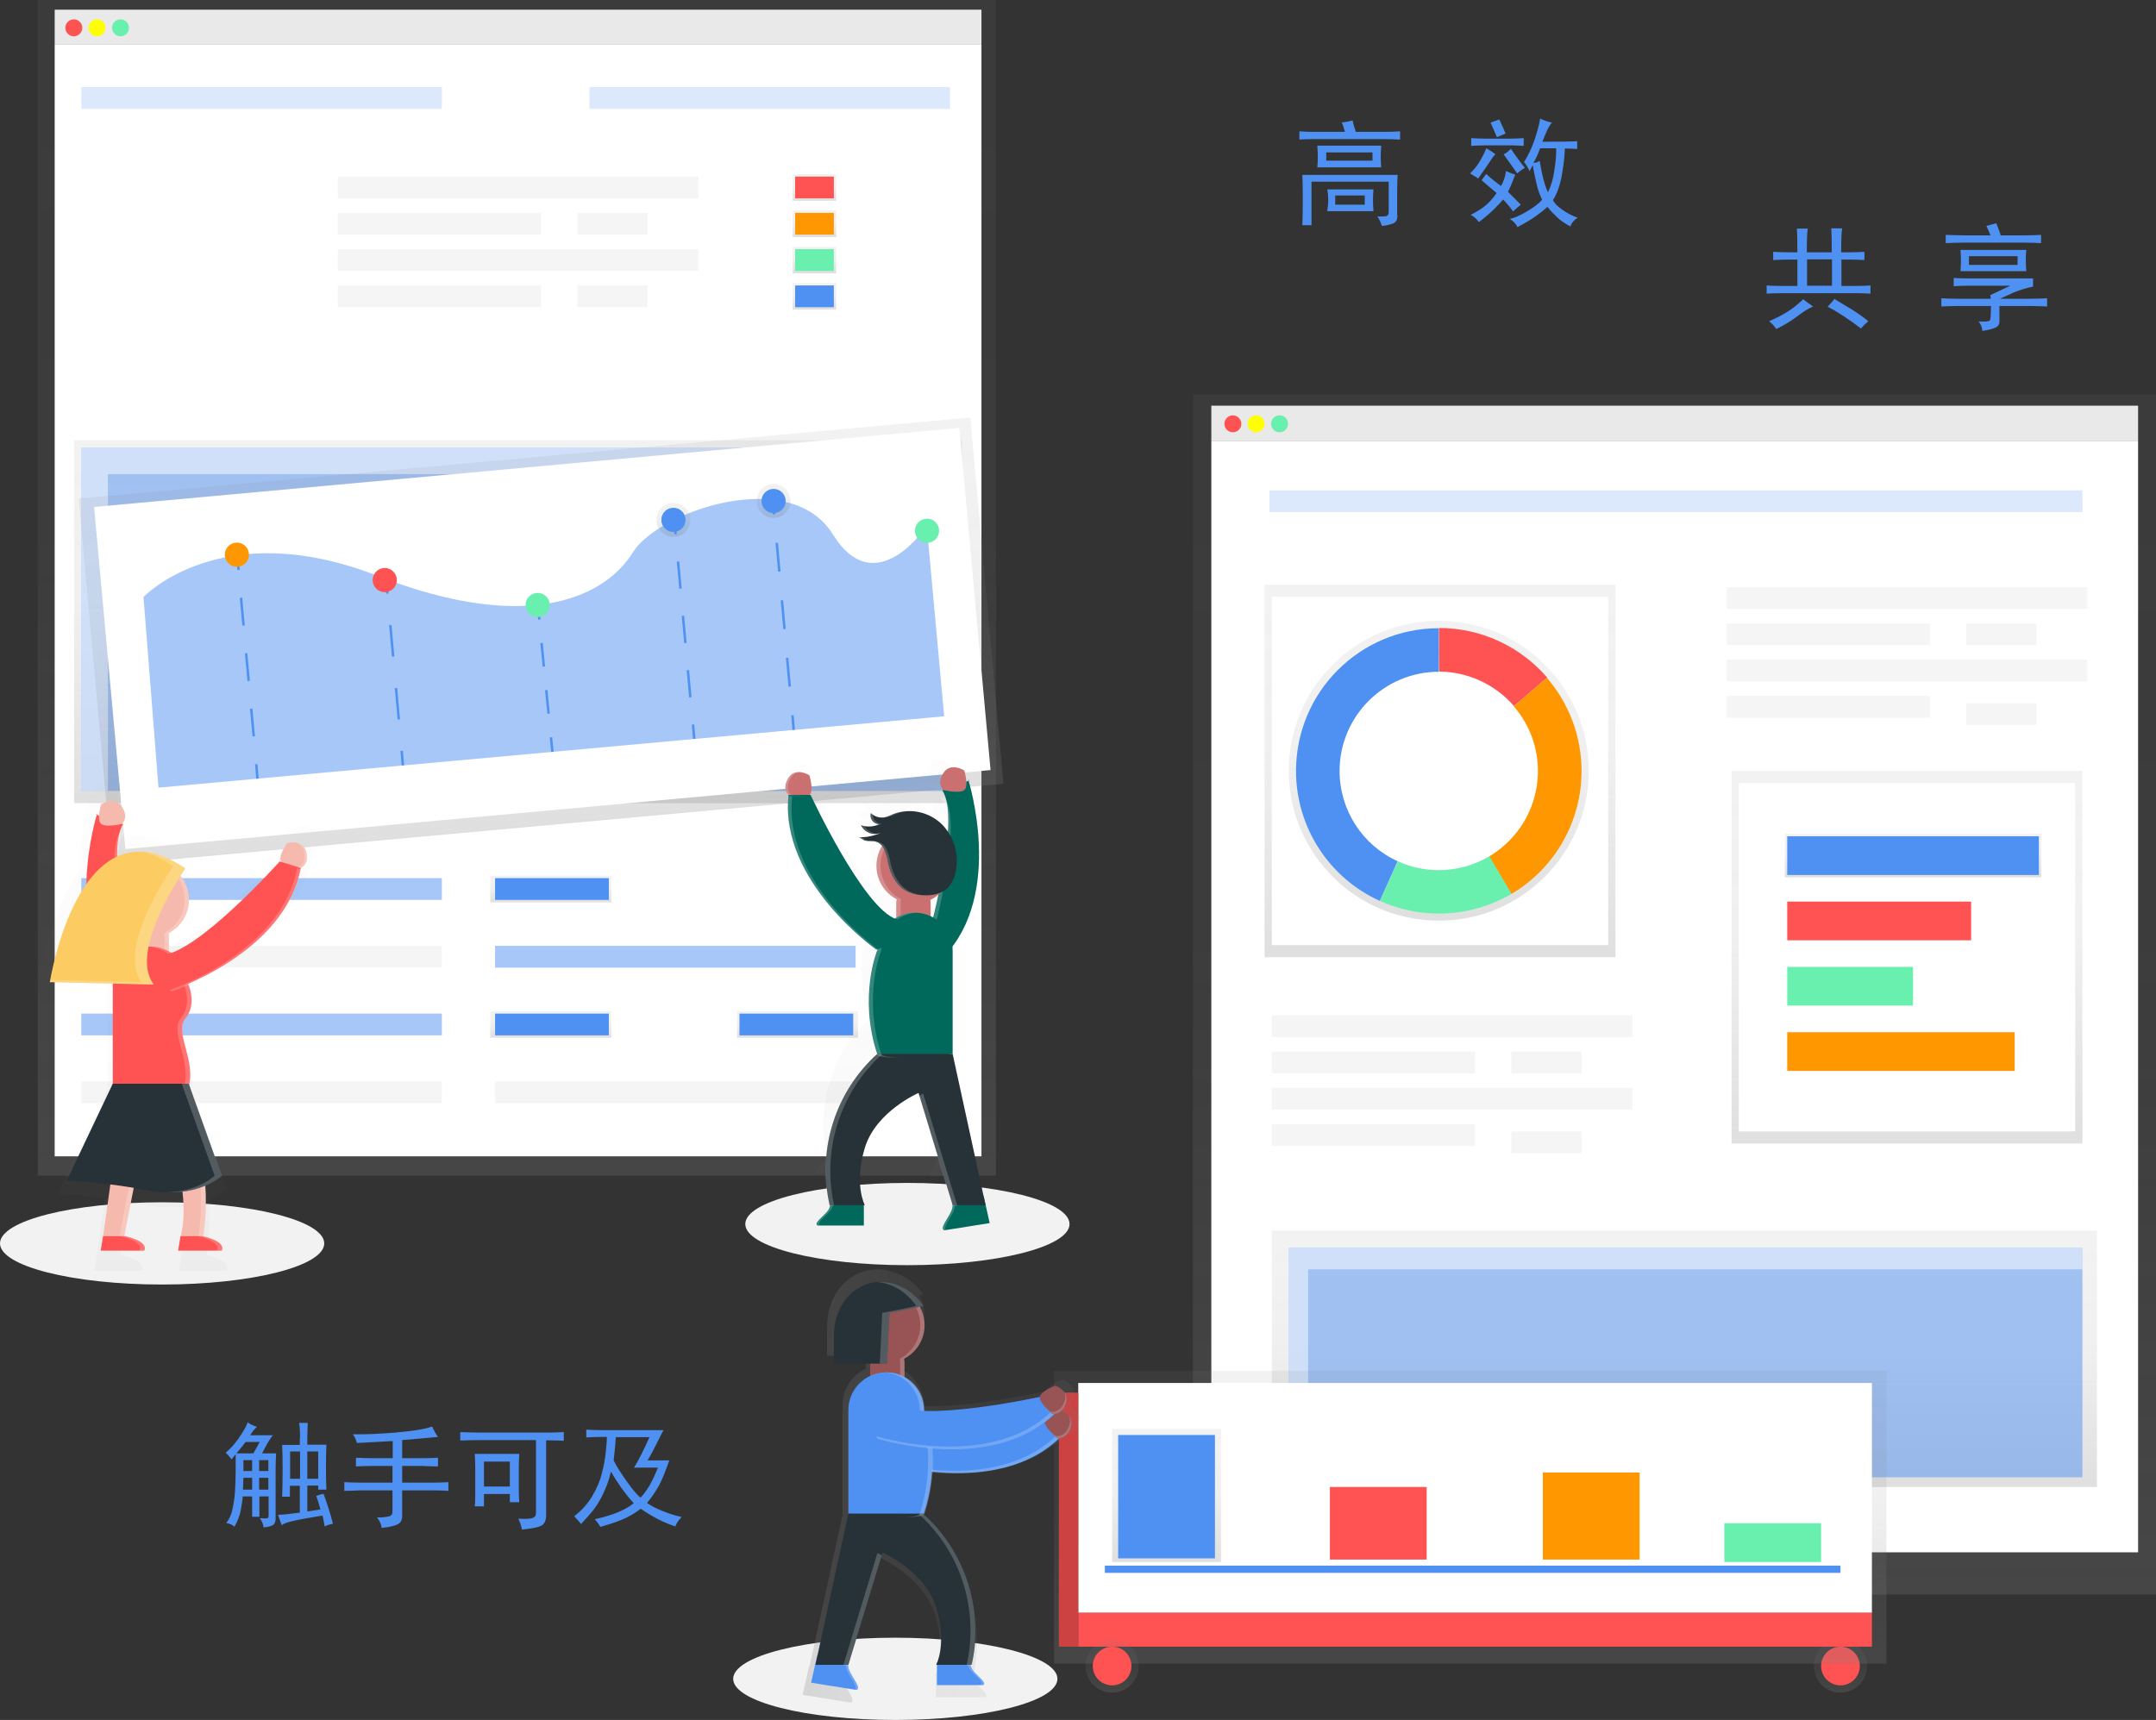 <svg version="1.1" id="ea98fdbc-a252-4665-af64-abf278d5674c" xmlns="http://www.w3.org/2000/svg" x="0" y="0" viewBox="0 0 891 711" xml:space="preserve"><rect x="0" y="0" width="891" height="711" fill="#333333" stroke="none"/><style>.st0{fill:#f2f2f2}.st1{fill:#f5f5f5}.st3{fill:#fff}.st4{fill:#ff5252}.st5{fill:#ff0}.st6{fill:#69f0ae}.st7{opacity:.2}.st8,.st9{fill:#4e91f2}.st9{opacity:.5;enable-background:new}.st16{fill:#ff9800}.st19{opacity:.5;fill:#fff;enable-background:new}.st21{fill:none;stroke:#4e91f2;stroke-miterlimit:10}.st31{fill:#ca7070}.st32{fill:#00695c}.st33{opacity:.2;fill:#fff;enable-background:new}.st34{fill:#263238}.st37{fill:#f6b9ad}.st52{fill:#985454}</style><ellipse class="st0" cx="370" cy="694" rx="67" ry="17"/><ellipse class="st0" cx="375" cy="506" rx="67" ry="17"/><ellipse class="st0" cx="67" cy="514" rx="67" ry="17"/><path class="st1" d="M22.6 4h383v14.5h-383z"/><linearGradient id="SVGID_1_" gradientUnits="userSpaceOnUse" x1="213.6" y1="-178" x2="213.6" y2="-664" gradientTransform="translate(0 664)"><stop offset="0" stop-color="gray" stop-opacity=".25"/><stop offset=".54" stop-color="gray" stop-opacity=".12"/><stop offset="1" stop-color="gray" stop-opacity=".1"/></linearGradient><path fill="url(#SVGID_1_)" d="M15.6 0h396v486h-396z"/><path class="st3" d="M22.6 18.5h383V478h-383z"/><circle class="st4" cx="30.5" cy="11.5" r="3.5"/><circle class="st5" cx="40.1" cy="11.5" r="3.5"/><circle class="st6" cx="49.8" cy="11.5" r="3.5"/><g class="st7"><path class="st8" d="M33.6 36h149v9h-149z"/></g><path class="st1" d="M139.6 73h149v9h-149z"/><path class="st9" d="M33.6 363h149v9h-149z"/><linearGradient id="SVGID_2_" gradientUnits="userSpaceOnUse" x1="227.6" y1="-291" x2="227.6" y2="-302" gradientTransform="translate(0 664)"><stop offset="0" stop-color="gray" stop-opacity=".25"/><stop offset=".54" stop-color="gray" stop-opacity=".12"/><stop offset="1" stop-color="gray" stop-opacity=".1"/></linearGradient><path fill="url(#SVGID_2_)" d="M202.6 362h50v11h-50z"/><linearGradient id="SVGID_3_" gradientUnits="userSpaceOnUse" x1="227.6" y1="-235" x2="227.6" y2="-246" gradientTransform="translate(0 664)"><stop offset="0" stop-color="gray" stop-opacity=".25"/><stop offset=".54" stop-color="gray" stop-opacity=".12"/><stop offset="1" stop-color="gray" stop-opacity=".1"/></linearGradient><path fill="url(#SVGID_3_)" d="M202.6 418h50v11h-50z"/><linearGradient id="SVGID_4_" gradientUnits="userSpaceOnUse" x1="329.6" y1="-235" x2="329.6" y2="-246" gradientTransform="translate(0 664)"><stop offset="0" stop-color="gray" stop-opacity=".25"/><stop offset=".54" stop-color="gray" stop-opacity=".12"/><stop offset="1" stop-color="gray" stop-opacity=".1"/></linearGradient><path fill="url(#SVGID_4_)" d="M304.6 418h50v11h-50z"/><path class="st8" d="M204.6 363h47v9h-47zM204.6 419h47v9h-47zM305.6 419h47v9h-47z"/><path class="st1" d="M33.6 391h149v9h-149z"/><path class="st9" d="M204.6 391h149v9h-149z"/><path class="st1" d="M204.6 447h149v9h-149z"/><path class="st9" d="M33.6 419h149v9h-149z"/><path class="st1" d="M33.6 447h149v9h-149zM139.6 88h84v9h-84zM238.6 88h29v9h-29zM139.6 118h84v9h-84zM238.6 118h29v9h-29zM139.6 103h149v9h-149z"/><g class="st7"><path class="st8" d="M243.6 36h149v9h-149z"/></g><linearGradient id="SVGID_5_" gradientUnits="userSpaceOnUse" x1="336.6" y1="-581" x2="336.6" y2="-592" gradientTransform="translate(0 664)"><stop offset="0" stop-color="gray" stop-opacity=".25"/><stop offset=".54" stop-color="gray" stop-opacity=".12"/><stop offset="1" stop-color="gray" stop-opacity=".1"/></linearGradient><path fill="url(#SVGID_5_)" d="M327.6 72h18v11h-18z"/><linearGradient id="SVGID_6_" gradientUnits="userSpaceOnUse" x1="336.6" y1="-566" x2="336.6" y2="-577" gradientTransform="translate(0 664)"><stop offset="0" stop-color="gray" stop-opacity=".25"/><stop offset=".54" stop-color="gray" stop-opacity=".12"/><stop offset="1" stop-color="gray" stop-opacity=".1"/></linearGradient><path fill="url(#SVGID_6_)" d="M327.6 87h18v11h-18z"/><linearGradient id="SVGID_7_" gradientUnits="userSpaceOnUse" x1="336.6" y1="-551" x2="336.6" y2="-562" gradientTransform="translate(0 664)"><stop offset="0" stop-color="gray" stop-opacity=".25"/><stop offset=".54" stop-color="gray" stop-opacity=".12"/><stop offset="1" stop-color="gray" stop-opacity=".1"/></linearGradient><path fill="url(#SVGID_7_)" d="M327.6 102h18v11h-18z"/><path class="st4" d="M328.6 73h16v9h-16z"/><path class="st16" d="M328.6 88h16v9h-16z"/><path class="st6" d="M328.6 103h16v9h-16z"/><linearGradient id="SVGID_8_" gradientUnits="userSpaceOnUse" x1="336.6" y1="-536" x2="336.6" y2="-547" gradientTransform="translate(0 664)"><stop offset="0" stop-color="gray" stop-opacity=".25"/><stop offset=".54" stop-color="gray" stop-opacity=".12"/><stop offset="1" stop-color="gray" stop-opacity=".1"/></linearGradient><path fill="url(#SVGID_8_)" d="M327.6 117h18v11h-18z"/><path class="st8" d="M328.6 118h16v9h-16z"/><linearGradient id="SVGID_9_" gradientUnits="userSpaceOnUse" x1="214.1" y1="-332" x2="214.1" y2="-482" gradientTransform="translate(0 664)"><stop offset="0" stop-color="gray" stop-opacity=".25"/><stop offset=".54" stop-color="gray" stop-opacity=".12"/><stop offset="1" stop-color="gray" stop-opacity=".1"/></linearGradient><path fill="url(#SVGID_9_)" d="M30.6 182h367v150h-367z"/><path class="st9" d="M33.6 185h359v142h-359z"/><path class="st19" d="M44.6 196h348v-11h-359v142h11z"/><linearGradient id="SVGID_10_" gradientUnits="userSpaceOnUse" x1="447.585" y1="-302.405" x2="447.585" y2="-454.456" gradientTransform="matrix(.996 -.091 .091 .996 -187.813 682.491)"><stop offset="0" stop-color="gray" stop-opacity=".25"/><stop offset=".54" stop-color="gray" stop-opacity=".12"/><stop offset="1" stop-color="gray" stop-opacity=".1"/></linearGradient><path fill="url(#SVGID_10_)" d="M32.5 206.1L401 172.6 414.7 324 46.3 357.5z"/><path transform="matrix(.996 -.091 .091 .996 -23.005 21.388)" class="st3" d="M44.5 193h359v142h-359z"/><path class="st9" d="M65.5 325.6l-6.2-78.8s32-34 96.6-8.8 95.1 7.4 105.6-9.6 65-36 82.7-7.5 38.8-3.5 38.8-3.5l7.2 78.7-324.7 29.5z"/><path class="st21" d="M98 229.7l.6 5.9"/><path fill="none" stroke="#4e91f2" stroke-miterlimit="10" stroke-dasharray="11.51,11.51" d="M99.6 247.1l5.8 63.1"/><path class="st21" d="M105.9 315.9l.5 6M159.5 239.4l.6 6"/><path fill="none" stroke="#4e91f2" stroke-miterlimit="10" stroke-dasharray="13.06,13.06" d="M161.3 258.4l4.1 45.5"/><path class="st21" d="M166 310.4l.5 6M222.3 250.1l.6 6"/><path fill="none" stroke="#4e91f2" stroke-miterlimit="10" stroke-dasharray="9.79,9.79" d="M223.8 265.8l3.4 34.1"/><path class="st21" d="M227.7 304.8l.6 6M278.6 214.8l.6 6"/><path fill="none" stroke="#4e91f2" stroke-miterlimit="10" stroke-dasharray="11.28,11.28" d="M280.2 232.1l5.6 61.7"/><path class="st21" d="M286.4 299.5l.5 5.9M319.4 206.6l.5 6"/><path fill="none" stroke="#4e91f2" stroke-miterlimit="10" stroke-dasharray="11.93,11.93" d="M321 224.4l5.9 65.4"/><path class="st21" d="M327.5 295.7l.5 6"/><ellipse class="st16" cx="97.9" cy="229.3" rx="5" ry="5"/><circle class="st4" cx="159" cy="239.8" r="5"/><circle class="st6" cx="222.2" cy="250.1" r="5"/><linearGradient id="SVGID_11_" gradientUnits="userSpaceOnUse" x1="506.575" y1="-416.465" x2="506.575" y2="-430.466" gradientTransform="matrix(.996 -.091 .091 .996 -187.823 682.495)"><stop offset="0" stop-color="gray" stop-opacity=".25"/><stop offset=".54" stop-color="gray" stop-opacity=".12"/><stop offset="1" stop-color="gray" stop-opacity=".1"/></linearGradient><circle cx="278.3" cy="214.9" r="7" fill="url(#SVGID_11_)"/><linearGradient id="SVGID_12_" gradientUnits="userSpaceOnUse" x1="548.503" y1="-420.455" x2="548.503" y2="-434.456" gradientTransform="matrix(.996 -.091 .091 .996 -187.815 682.488)"><stop offset="0" stop-color="gray" stop-opacity=".25"/><stop offset=".54" stop-color="gray" stop-opacity=".12"/><stop offset="1" stop-color="gray" stop-opacity=".1"/></linearGradient><circle cx="319.7" cy="207.1" r="7" fill="url(#SVGID_12_)"/><circle class="st8" cx="278.3" cy="214.9" r="5"/><circle class="st8" cx="319.7" cy="207.1" r="5"/><circle class="st6" cx="383.1" cy="219.4" r="5"/><g class="st7"><linearGradient id="SVGID_13_" gradientUnits="userSpaceOnUse" x1="547.994" y1="-250.58" x2="547.994" y2="-250.84" gradientTransform="translate(-154.5 569.52)"><stop offset="0" stop-color="gray" stop-opacity=".25"/><stop offset=".54" stop-color="gray" stop-opacity=".12"/><stop offset="1" stop-color="gray" stop-opacity=".1"/></linearGradient><path d="M393.3 318.7l.1.2c.7-.4-.1-.2-.1-.2z" fill="url(#SVGID_13_)"/></g><g class="st7"><linearGradient id="SVGID_14_" gradientUnits="userSpaceOnUse" x1="517.85" y1="-82.72" x2="517.85" y2="-255.409" gradientTransform="translate(-154.5 569.52)"><stop offset="0" stop-color="gray" stop-opacity=".25"/><stop offset=".54" stop-color="gray" stop-opacity=".12"/><stop offset="1" stop-color="gray" stop-opacity=".1"/></linearGradient><path d="M385 486.7l16.3-2.6-2.2-10v-.1h-.1l-11.5-53v-38.6c0-.5 0-1-.1-1.5 17.2-22.9 7-58.7 6-61.9-.2.1-.5.2-.8.4-.1-1.4-.4-2.8-.8-4.1 0 0-5-3.2-7.7.9-2.4 3.6-.6 5.8-.1 6.3l-.3.1c.8 1.2 1.3 2.5 1.6 3.9-.2-.3-.3-.7-.5-1-.6-.1-1-.2-1-.2l-.1-.1-.3.1c1.7 2.5 2.3 7 2.3 12.3-.6-.8-1.3-1.6-2-2.3-3.2-3-7.3-4.8-11.7-4.9h-.8c-.5 0-.9 0-1.4.1h-.3l-.6.1-.7.1-.5.1-.8.2-.3.1c-.3.1-.7.2-1 .4-1.1.5-2.2.9-3.4 1.2h-.5c-1.3.1-2.7-.3-3.8-1.1l-.4-.3c-.1-.1-.3-.2-.4-.4-.1.3-.2.7-.2 1.1.1.9.5 1.7 1.2 2.3.2.2.4.3.6.4.3.2.7.3 1.1.3h.4-.1c-.2.1-.5.2-.7.3-.3.1-.5.2-.8.2-1.3.3-2.7.4-4 .1l-.4-.1c-.2-.1-.4-.1-.6-.2.1.2.1.3.2.4l.1.1.2.3.1.1.2.3.1.1.3.3.1.1.4.3.1.1.3.2.2.1.2.1.2.1.3.1.2.1.3.1.4.1.3.1h1.7c.5 0 1-.2 1.5-.4l-.9.4-.5.2-.5.2-.5.1-.5.1-.5.1-.5.1-.5.1-.5.1-.4.1-.6.1h-2.3c.6.2 1.1.4 1.5.8.3.2.6.4.9.5.1 0 .3.1.5.1H357.9c.9.1 1.8.4 2.6.8.4.3.8.6 1.1 1-.1.2-.3.5-.4.7l-.3.6c-.2.4-.4.8-.5 1.3-.6 1.6-.9 3.2-.9 4.9v1.2c0 .2 0 .5.1.7v.2c0 .3.1.6.2.9v.2c.1.2.1.5.2.7l.1.2c.2.6.4 1.1.6 1.7l.1.2c.1.2.2.5.3.7v.1c.1.3.3.5.5.8v.1c.1.2.3.5.5.7l.1.1c.4.5.8 1 1.2 1.4 1.1 1.1 2.4 2.1 3.8 2.8 0 .2-.1.4-.1.6v6c-.3.2-.6.3-.9.5-12.5-5.7-31.2-46-31.2-46h-.5c1.8-1.4 0-7.3 0-7.3-1.1-.6-2.3-1-3.5-1.2h-1.6l-.2.1h-.1l-.3.1-.3.1h-.1l-.2.1-.1.6-.2.1-.1.1-.2.1-.1.1-.2.2-.1.1-.2.2-.1.1-.3.3c-2.7 4.1 0 6.4 0 6.4-.2 1.6-.3 3.2-.3 4.8-.2 29.5 31.3 52.3 32.9 53.4-.7 1.8-6.6 18.1.1 38.5 0 0 0 .1.1.1-15.4 14.2-22.1 35.4-17.7 55.9l.1.6h.3c0 .1-.1.3-.1.4-.1.2-.2.5-.3.7-.2.4-.4.7-.7 1.1-.3.4-.7.7-1 1.1l-.4.4c-1.6 1.5-3.2 3-2 3.6h17.2v-7.5h.3s-.1-.2-.3-.7v-.1h-.1c-.9-2.3-3-9.5.4-20.6 4.1-13.7 20-20.5 20-20.5l.3 1h-.1l12.5 41v.5c-.1.4-.1.8-.3 1.1-.1.3-.2.6-.3.8-.8 1.6-2.1 3.5-2.7 4.9-.1.2-.2.4-.2.6-.1.2-.1.5-.1.7 0 .3.2.6.5.7h.2l.1-.1zM380.2 370c-.3-.2-.6-.3-1-.5v-5c0-.4 0-.8-.1-1.1 1.1-.5 2.1-1.2 3-1.9-.6 3-1.3 5.9-1.9 8.5z" fill="url(#SVGID_14_)"/></g><path class="st31" d="M325.9 328.6s-3-2.5 0-7.1 8.6-1 8.6-1 2 6.5 0 8.1-8.6 0-8.6 0z"/><path id="cbb1ca8a-3a06-4d8d-9881-c3637d2b9b50" class="st32" d="M357 497.3h-13.9c.1 1.3-.4 2.6-1.3 3.6-1.9 2.2-5.6 4.8-3.9 5.7H357v-9.3z"/><path class="st33" d="M342.9 500.8c.9-.9 1.4-2.2 1.3-3.6h-1c.1 1.3-.4 2.6-1.3 3.6-1.9 2.2-5.6 4.8-3.9 5.7h1c-1.8-.9 2-3.5 3.9-5.7z"/><path id="ec846da8-b8c9-4838-98ee-b96510078eab" class="st32" d="M406.5 494.4l-13 2.1c.4 1.5.2 3.2-.6 4.6-1.4 3-4.6 6.7-2.7 7.5l18.8-3-2.5-11.2z"/><path class="st32" d="M400.2 322.5s14.9 46.9-10.1 72.9l-7.2-5.5s14.7-51.2 6.5-63.2c14.5-4.9 10.8-4.2 10.8-4.2z"/><path class="st31" d="M389.9 326.6s-3-2.5 0-7.1 8.6-1 8.6-1 2 6.5 0 8.1-8.6 0-8.6 0z"/><path class="st33" d="M393.9 501.1c.7-1.4 1-3 .6-4.6l12-2v-.2l-13 2.2c.4 1.5.2 3.2-.6 4.6-1.4 3-4.6 6.7-2.7 7.5l.8-.1c-1.4-1 1.5-4.6 2.9-7.4z"/><path class="st31" d="M377.5 366.2c3.9 0 7.1 3.2 7.1 7.1v6.8c0 3.9-3.2 7.1-7.1 7.1-3.9 0-7.1-3.2-7.1-7.1v-6.8c.1-4 3.2-7.1 7.1-7.1z"/><path class="st33" d="M383.9 392.8s14.6-50.6 6.6-63c-.7-.1-1.2-.2-1.2-.2l-.1-.1-.4.1c8.3 12-6.5 63.2-6.5 63.2l7.2 5.5.6-.7-6.2-4.8z"/><circle class="st31" cx="377.8" cy="357.9" r="15.6"/><path class="st33" d="M372.2 380v-6.8c0-.5.1-1 .2-1.5-7.7-3.9-10.7-13.4-6.8-21 2.5-4.9 7.5-8.1 13-8.5h-.9c-8.6 0-15.6 7-15.6 15.6 0 5.9 3.3 11.2 8.5 13.9-.1.5-.2 1-.2 1.5v6.8c0 3.9 3.1 7 6.9 7.1.3 0 .7 0 1-.1-3.4-.4-6.1-3.4-6.1-7z"/><path class="st32" d="M393.7 435.7s-30.1 3.4-31.2 0c-7.8-23.9 0-42.8 0-42.8 0-8.6 7-15.6 15.6-15.6s15.6 7 15.6 15.6v42.8z"/><path class="st34" d="M393.7 435.7l13.6 62.5h-13.6l-14.1-46.4s-17.6 7.6-22.2 22.7 0 23.7 0 23.7h-14.6l-.1-.7c-4.9-22.7 2.6-46.2 19.8-61.8"/><path class="st33" d="M364.2 435.7c-7.8-23.9 0-42.8 0-42.8 0-8.2 6.4-15.1 14.6-15.6h-1c-8.6 0-15.6 7-15.6 15.6 0 0-7.8 18.9 0 42.8.4 1.2 4.5 1.6 9.6 1.5-4.1-.1-7.3-.5-7.6-1.5z"/><path class="st32" d="M362.2 392.6s-40.3-28.2-36.3-64h9.1s21.7 46.9 35.5 51.4-8.3 12.6-8.3 12.6z"/><g class="st7"><path class="st3" d="M379.8 452.9l13.8 45.5h2L381.5 452c0 .1-.6.4-1.7.9zM364.4 435.9h-2c-17.2 15.6-24.7 39.1-19.8 61.8l.1.7h2l-.1-.7c-4.9-22.6 2.7-46.2 19.8-61.8z"/></g><path class="st33" d="M327.4 329.1h-1.5c-4 35.8 36.3 64 36.3 64l1-.4c-4.7-3.4-39.6-30.2-35.8-63.6z"/><path class="st34" d="M365.3 350.9c.9 2 1.5 4.1 1.8 6.3 1 4.4 3.3 8.8 7.2 11 2.2 1.2 4.6 1.8 7 1.9 3.7.2 7.8-.5 10.4-3.1 1.6-1.8 2.7-4 3.2-6.4 1.6-7.2-.5-14.6-5.7-19.9-5.3-5.1-13.1-6.8-20-4.2-1.2.6-2.5 1.1-3.8 1.4-2 .3-4.1-.4-5.5-1.8-.6 1.8.5 3.8 2.3 4.4.3.1.7.2 1.1.2-2.3 1.1-5 1.3-7.5.4 1.4 3 4.9 4.4 8 3.2-2.8 1.3-5.9 1.9-9 1.8.6 0 1.9 1.2 2.7 1.4 1 .2 2 .2 3 .2 2 0 3.9 1.3 4.8 3.2z"/><g class="st7"><path class="st3" d="M363.3 340.5c-1.2.6-2.4.9-3.7 1 1.6.1 3.2-.2 4.7-1-1.9 0-3.5-1.6-3.6-3.5v-.3c-.3-.2-.6-.4-.8-.7-.6 1.8.5 3.8 2.3 4.4.3.1.7.1 1.1.1zM366.4 337.9c1.3-.3 2.6-.8 3.8-1.4 1.9-.8 3.9-1.2 6-1.2-2.4-.1-4.8.3-7 1.2-1.2.6-2.5 1.1-3.8 1.4-.2 0-.4 0-.5.1.5 0 1 0 1.5-.1zM358.4 347.4c-.8-.2-2.1-1.4-2.7-1.4 3.1 0 6.2-.6 9-1.8-.6.3-1.3.4-2 .4-2.6 1-5.3 1.5-8 1.4.6 0 1.9 1.2 2.7 1.4.7.2 1.4.2 2.1.2-.4 0-.7-.1-1.1-.2zM382.3 370.1c-2.4-.1-4.8-.7-7-1.9-3.9-2.3-6.1-6.6-7.2-11-.3-2.2-.9-4.3-1.8-6.3-.9-1.9-2.8-3.1-4.9-3.2h-1.5.5c2.1.1 4 1.3 4.9 3.2.9 2 1.5 4.1 1.8 6.3 1 4.4 3.3 8.8 7.2 11 2.2 1.2 4.6 1.8 7 1.9h1.8-.8zM362.1 344.5c-2.1-.2-4.1-1.4-5.1-3.3l-1.2-.3c1.1 2.4 3.6 3.8 6.3 3.6z"/></g><path class="st33" d="M326.9 328.6s-3-2.5 0-7.1c.8-1.3 2.2-2.2 3.7-2.3-1.9-.2-3.7.7-4.7 2.3-3 4.5 0 7.1 0 7.1 1.9.4 3.9.7 5.9.7-1.6-.1-3.3-.3-4.9-.7z"/><g class="st7"><linearGradient id="SVGID_15_" gradientUnits="userSpaceOnUse" x1="191.34" y1="-240.67" x2="191.34" y2="-240.98" gradientTransform="translate(-154.5 569.52)"><stop offset="0" stop-color="gray" stop-opacity=".25"/><stop offset=".54" stop-color="gray" stop-opacity=".12"/><stop offset="1" stop-color="gray" stop-opacity=".1"/></linearGradient><path d="M37 328.8l.1-.3c0 .1-1.1-.1-.1.3z" fill="url(#SVGID_15_)"/></g><g class="st7"><linearGradient id="SVGID_16_" gradientUnits="userSpaceOnUse" x1="228.366" y1="-44.22" x2="228.366" y2="-246.725" gradientTransform="translate(-154.5 569.52)"><stop offset="0" stop-color="gray" stop-opacity=".25"/><stop offset=".54" stop-color="gray" stop-opacity=".12"/><stop offset="1" stop-color="gray" stop-opacity=".1"/></linearGradient><path d="M131.2 345.6c-.1-.3-.2-.6-.4-.9 0-.1-.1-.2-.1-.3-.1-.2-.2-.4-.3-.5l-.2-.3c-.1-.1-.2-.3-.3-.4l-.2-.2c-.1-.1-.2-.2-.4-.3l-.3-.2-.4-.2-.3-.1-.5-.2-.2-.1c-.2-.1-.4-.1-.6-.2-1.5-.3-3-.2-4.4.1 0 0-4.2 6.2-2.6 8.4l-.5-.2s-31.1 34.7-48.7 41.2c-.4-.3-.9-.6-1.4-.9v-6.5-.8c0-.3-.1-.5-.1-.8l.1-.1.5-.3.8-.5.5-.3c.4-.2.7-.5 1-.8l.4-.3c.2-.2.5-.4.7-.6l.4-.4c.3-.3.5-.6.8-.9l.3-.3c.2-.3.5-.6.7-.9l.3-.4.6-.9.2-.3c.2-.4.4-.8.6-1.3l.2-.4c.1-.4.3-.7.4-1.1 0-.1.1-.3.1-.4.1-.5.3-.9.4-1.4 0-.1 0-.2.1-.3.1-.4.1-.8.2-1.2v-.4c0-.5.1-1 .1-1.5 0-3.9-1.3-7.7-3.8-10.7 1.3-2.1 2.2-3.3 2.2-3.3l-2.4-1.5-.8-.5c-.5-.3-1-.6-1.6-.9l-.9-.5c-.5-.3-.9-.5-1.4-.7l-.9-.4-1.3-.6-.9-.4c-.4-.2-.9-.3-1.3-.5l-.8-.3c-.4-.1-.9-.3-1.3-.4l-.7-.2-1.5-.3-.5-.1c-.7-.1-1.3-.2-2-.3-4.1-.4-8.2.2-12 1.8.2-4.8 1-8.7 2.7-11.2l-.4-.1-.1.1s-.5.1-1.3.3c-.2.4-.5.8-.6 1.2.3-1.7 1-3.3 1.9-4.8l-.4-.1c.6-.6 2.7-3.2-.1-7.5-3.3-4.9-9.3-1.1-9.3-1.1-.5 1.6-.8 3.3-.9 5-.5-.2-.8-.3-1-.4-2.9 10.2-4.5 20.7-4.7 31.4-10.9 15.5-15.4 38.3-16.3 43.2l-.1.4c-.1.4-.1.5-.1.5l28.3.7V450.1l-20.6 43.6s7.8.3 19.6 1.8l-3.3 23.3-1.1 6.5h19.6c2.2-4.4-8.7-6.5-8.7-6.5h-.2L54 497c1.9.3 3.8.6 5.8 1 2.9.6 5.9.9 8.8 1 2.5.1 4.9 0 7.4-.3 1.4 11.8-.4 18.8-.8 20h-.1l-1.1 6.5h19.6c1.9-3.8-6.1-6-8.2-6.4l.1-.6c1-7.4 1.3-14.8.8-22.2 2.5-1 4.9-2.4 7-4.2l.3-.2.1-.1-14.6-41c2.7-11.6-6.8-23.8-1.7-29.9s2-13.9 1.4-15.2c13.7-6 41.5-21 49.2-47 .6-1.8 1-3.7 1.4-5.6-.4.1 3.5-1.5 1.8-7.2z" fill="url(#SVGID_16_)"/></g><path class="st4" d="M40.1 336.5s-14.9 46.9 10.1 72.9l7.2-5.5s-14.7-51.2-6.5-63.2c-14.6-4.9-10.8-4.2-10.8-4.2z"/><path class="st37" d="M50.4 340.6s3-2.5 0-7.1-8.6-1-8.6-1-2 6.5 0 8.1 8.6 0 8.6 0zM62.7 401.1c-3.9 0-7.1-3.2-7.1-7.1v-6.8c0-3.9 3.2-7.1 7.1-7.1 3.9 0 7.1 3.2 7.1 7.1v6.8c0 3.9-3.2 7.1-7.1 7.1z"/><path class="st33" d="M56.3 406.8s-14.6-50.6-6.6-63c.7-.1 1.1-.2 1.1-.2l.1-.1.4.1c-8.3 12 6.5 63.2 6.5 63.2l-7.2 5.5-.6-.7 6.3-4.8z"/><circle class="st37" cx="62.5" cy="371.9" r="15.6"/><path class="st33" d="M68 394v-6.8c0-.5-.1-1-.2-1.5 7.7-3.9 10.7-13.4 6.8-21-2.5-4.9-7.5-8.1-13-8.5h.9c8.6 0 15.6 7 15.6 15.6 0 5.9-3.3 11.2-8.5 13.9.1.5.2 1 .2 1.5v6.8c0 3.9-3.1 7-6.9 7.1-.3 0-.7 0-1-.1 3.5-.4 6.1-3.4 6.1-7z"/><path class="st4" d="M46.6 449.7s30.1 3.4 31.2 0c3.6-11-6-22.9-1.2-28.7 5-6 1.2-14.1 1.2-14.1 0-8.6-7-15.6-15.6-15.6s-15.6 7-15.6 15.6v42.8z"/><path class="st33" d="M76.7 421c5-6 1.2-14.1 1.2-14.1 0-8.6-7-15.6-15.6-15.6h-1c8.2.5 14.6 7.3 14.6 15.6 0 0 3.8 8.1-1.2 14.1-4.8 5.8 4.8 17.7 1.2 28.7-.3 1-3.4 1.5-7.6 1.5 5.1 0 9.2-.3 9.6-1.5 3.6-11-6.1-22.9-1.2-28.7z"/><path class="st37" d="M71.4 448.7c11 15.6 15.9 39.2 12.7 61.8l-.1.7h-9.4s2.9-8.6 0-23.7c-1.8-9.1-6.9-17.1-14.2-22.7l-9.1 46.4h-8.7l8.7-62.5h20.1zM124.4 358.8s3.6-1.5 2.1-6.8-7.9-3.5-7.9-3.5-3.9 5.7-2.4 7.7 8.2 2.6 8.2 2.6z"/><path class="st4" d="M70.9 409.4s46.8-15.2 53.4-50.6l-8.7-2.7s-34.4 38.5-49 38.7 4.3 14.6 4.3 14.6z"/><path class="st33" d="M122.8 358.9l1.5.4c-6.6 35.4-53.4 50.6-53.4 50.6l-.8-.6c5.4-2 46.5-17.4 52.7-50.4z"/><g class="st7"><path class="st3" d="M58.4 464.8l-9.1 46.4h2l8.8-45c-.5-.5-1.1-.9-1.7-1.4zM71.4 448.7h-2c11 15.6 15.9 39.2 12.7 61.8l-.1.7h2l.1-.7c3.2-22.6-1.7-46.2-12.7-61.8z"/></g><path class="st33" d="M123.4 358.5s3.6-1.5 2.1-6.8c-.4-1.5-1.5-2.7-2.9-3.3 1.9.3 3.4 1.7 3.9 3.6 1.6 5.2-2.1 6.8-2.1 6.8-2-.2-4-.5-5.9-1.1 1.6.4 3.3.7 4.9.8z"/><path class="st34" d="M46.6 448l-19 40c11.1.6 22.1 1.9 33 4 21 4 31-6 31-6L78 448H46.6z"/><path class="st4" d="M51.6 511s10 2 8 6h-18l1-6h9zM83.6 511s10 2 8 6h-18l1-6h9z"/><path d="M76.6 359s-24 34-13 48l-43-1s12-77 56-47z" fill="#fccc63"/><path class="st33" d="M76.6 359c-6.2-4.2-11.8-6.3-16.8-6.8 4.2 1.3 8.2 3.3 11.8 5.8 0 0-24 34-13 48l-37.9-.9c-.1.6-.1.9-.1.9l43 1c-11-14 13-48 13-48zM78.1 448h-3l13.6 38s-6.5 6.5-19.9 6.9c15.5.5 22.9-6.9 22.9-6.9l-13.6-38zM51.6 511h-2s10 2 8 6h2c2-4-8-6-8-6zM83.6 511h-2s10 2 8 6h2c2-4-8-6-8-6z"/><path class="st1" d="M500.6 167.7h383v14.5h-383z"/><linearGradient id="SVGID_17_" gradientUnits="userSpaceOnUse" x1="692" y1="-4.9" x2="692" y2="-500.9" gradientTransform="translate(0 664)"><stop offset="0" stop-color="gray" stop-opacity=".25"/><stop offset=".54" stop-color="gray" stop-opacity=".12"/><stop offset="1" stop-color="gray" stop-opacity=".1"/></linearGradient><path fill="url(#SVGID_17_)" d="M493 163.1h398v496H493z"/><path class="st3" d="M500.6 182.2h383v459.5h-383z"/><circle class="st4" cx="509.5" cy="175.2" r="3.5"/><circle class="st5" cx="519.1" cy="175.2" r="3.5"/><circle class="st6" cx="528.8" cy="175.2" r="3.5"/><g class="st7"><path class="st8" d="M524.6 202.7h336v9h-336z"/></g><linearGradient id="SVGID_18_" gradientUnits="userSpaceOnUse" x1="595.1" y1="-268.3" x2="595.1" y2="-422.3" gradientTransform="translate(0 664)"><stop offset="0" stop-color="gray" stop-opacity=".25"/><stop offset=".54" stop-color="gray" stop-opacity=".12"/><stop offset="1" stop-color="gray" stop-opacity=".1"/></linearGradient><path fill="url(#SVGID_18_)" d="M522.6 241.7h145v154h-145z"/><path class="st3" d="M525.6 246.7h139v144h-139z"/><linearGradient id="SVGID_19_" gradientUnits="userSpaceOnUse" x1="788.1" y1="-191.3" x2="788.1" y2="-345.3" gradientTransform="translate(0 664)"><stop offset="0" stop-color="gray" stop-opacity=".25"/><stop offset=".54" stop-color="gray" stop-opacity=".12"/><stop offset="1" stop-color="gray" stop-opacity=".1"/></linearGradient><path fill="url(#SVGID_19_)" d="M715.6 318.7h145v154h-145z"/><path class="st3" d="M718.6 323.7h139v144h-139z"/><linearGradient id="SVGID_20_" gradientUnits="userSpaceOnUse" x1="696.1" y1="-49.3" x2="696.1" y2="-155.3" gradientTransform="translate(0 664)"><stop offset="0" stop-color="gray" stop-opacity=".25"/><stop offset=".54" stop-color="gray" stop-opacity=".12"/><stop offset="1" stop-color="gray" stop-opacity=".1"/></linearGradient><path fill="url(#SVGID_20_)" d="M525.6 508.7h341v106h-341z"/><path class="st9" d="M532.6 515.7h328v95h-328z"/><path class="st19" d="M540.6 524.7h320v-9h-328v95h8z"/><linearGradient id="SVGID_21_" gradientUnits="userSpaceOnUse" x1="749.106" y1="-188.933" x2="749.106" y2="-312.907" gradientTransform="translate(-154.5 569.52)"><stop offset="0" stop-color="gray" stop-opacity=".25"/><stop offset=".54" stop-color="gray" stop-opacity=".12"/><stop offset="1" stop-color="gray" stop-opacity=".1"/></linearGradient><path d="M641.6 278.2c-22.3-26-61.5-28.9-87.4-6.6-26 22.3-28.9 61.5-6.6 87.4 22.3 26 61.5 28.9 87.4 6.6 13.7-11.8 21.6-28.9 21.6-47 0-14.8-5.3-29.1-15-40.4zm-25 77.5c-20.4 12.1-46.8 5.4-58.9-15.1-12.1-20.4-5.4-46.8 15.1-58.9s46.8-5.4 58.9 15.1c3.9 6.6 6 14.2 6 21.9 0 15.2-8 29.3-21.1 37z" fill="url(#SVGID_21_)"/><path class="st4" d="M625.7 291.9l13.7-11.8c-11.2-13-27.5-20.5-44.7-20.5v18c11.9.1 23.2 5.3 31 14.3z"/><path class="st6" d="M594.6 359.7c-5.8 0-11.6-1.2-16.9-3.7l-7.4 16.4c17.6 8 37.9 6.8 54.5-3l-9.2-15.5c-6.4 3.8-13.6 5.8-21 5.8z"/><path class="st16" d="M653.6 318.7c0-14.1-5.1-27.8-14.3-38.5L625.6 292c14.8 17.1 12.9 42.9-4.2 57.7-1.8 1.6-3.8 3-5.9 4.3l9.2 15.5c18-10.7 28.9-30 28.9-50.8z"/><path class="st8" d="M553.6 318.7c0-22.6 18.4-41 41-41v-18c-32.6 0-59 26.4-59 59 0 23.2 13.6 44.2 34.6 53.7l7.4-16.4c-14.6-6.6-24-21.2-24-37.3z"/><linearGradient id="SVGID_22_" gradientUnits="userSpaceOnUse" x1="790.6" y1="-301.32" x2="790.6" y2="-319.32" gradientTransform="translate(0 664)"><stop offset="0" stop-color="gray" stop-opacity=".25"/><stop offset=".54" stop-color="gray" stop-opacity=".12"/><stop offset="1" stop-color="gray" stop-opacity=".1"/></linearGradient><path fill="url(#SVGID_22_)" d="M737.6 344.7h106v18h-106z"/><path class="st8" d="M738.6 345.7h104v16h-104z"/><path class="st4" d="M738.6 372.7h76v16h-76z"/><path class="st6" d="M738.6 399.7h52v16h-52z"/><path class="st16" d="M738.6 426.7h94v16h-94z"/><path class="st1" d="M525.6 419.7h149v9h-149zM525.6 434.7h84v9h-84zM624.6 434.7h29v9h-29zM624.6 467.7h29v9h-29zM525.6 464.7h84v9h-84zM525.6 449.7h149v9h-149zM713.6 242.7h149v9h-149zM713.6 257.7h84v9h-84zM812.6 257.7h29v9h-29zM812.6 290.7h29v9h-29zM713.6 287.7h84v9h-84zM713.6 272.7h149v9h-149z"/><linearGradient id="SVGID_23_" gradientUnits="userSpaceOnUse" x1="760.6" y1="35.7" x2="760.6" y2="13.7" gradientTransform="translate(0 664)"><stop offset="0" stop-color="gray" stop-opacity=".25"/><stop offset=".54" stop-color="gray" stop-opacity=".12"/><stop offset="1" stop-color="gray" stop-opacity=".1"/></linearGradient><circle cx="760.6" cy="688.7" r="11" fill="url(#SVGID_23_)"/><circle class="st4" cx="760.6" cy="688.7" r="8"/><linearGradient id="SVGID_24_" gradientUnits="userSpaceOnUse" x1="607.6" y1="23.7" x2="607.6" y2="-97.3" gradientTransform="translate(0 664)"><stop offset="0" stop-color="gray" stop-opacity=".25"/><stop offset=".54" stop-color="gray" stop-opacity=".12"/><stop offset="1" stop-color="gray" stop-opacity=".1"/></linearGradient><path fill="url(#SVGID_24_)" d="M435.6 566.7h344v121h-344z"/><path class="st3" d="M445.6 571.7h328v95h-328z"/><path fill="none" stroke="#4e91f2" stroke-width="3" stroke-miterlimit="10" d="M456.6 648.7h304"/><linearGradient id="SVGID_25_" gradientUnits="userSpaceOnUse" x1="482.1" y1="-18.3" x2="482.1" y2="-73.3" gradientTransform="translate(0 664)"><stop offset="0" stop-color="gray" stop-opacity=".25"/><stop offset=".54" stop-color="gray" stop-opacity=".12"/><stop offset="1" stop-color="gray" stop-opacity=".1"/></linearGradient><path fill="url(#SVGID_25_)" d="M459.6 590.7h45v55h-45z"/><path class="st8" d="M462.1 593.2h40v51h-40z"/><path class="st6" d="M712.6 629.7h40v16h-40z"/><path class="st16" d="M637.6 608.7h40v36h-40z"/><path class="st4" d="M549.6 614.7h40v30h-40zM445.6 666.7h328v14h-328z"/><linearGradient id="SVGID_26_" gradientUnits="userSpaceOnUse" x1="459.6" y1="35.7" x2="459.6" y2="13.7" gradientTransform="translate(0 664)"><stop offset="0" stop-color="gray" stop-opacity=".25"/><stop offset=".54" stop-color="gray" stop-opacity=".12"/><stop offset="1" stop-color="gray" stop-opacity=".1"/></linearGradient><circle cx="459.6" cy="688.7" r="11" fill="url(#SVGID_26_)"/><circle class="st4" cx="459.6" cy="688.7" r="8"/><path class="st4" d="M437.6 575.7h8v105h-8z"/><path opacity=".2" d="M437.6 575.7h8v105h-8z"/><linearGradient id="SVGID_27_" gradientUnits="userSpaceOnUse" x1="486.33" y1="44.73" x2="600.65" y2="44.73" gradientTransform="translate(-154.5 569.52)"><stop offset="0" stop-color="gray" stop-opacity=".25"/><stop offset=".54" stop-color="gray" stop-opacity=".12"/><stop offset="1" stop-color="gray" stop-opacity=".1"/></linearGradient><path d="M446.2 586.8v-.3-.5c0-.2 0-.2-.1-.3s-.1-.3-.1-.4-.1-.2-.1-.3-.1-.3-.2-.4l-.1-.3c-.1-.1-.2-.3-.3-.4l-.1-.2c-.1-.2-.3-.4-.4-.5-.8-.9-1.7-1.5-2.8-2.1.8-.9 1.4-1.9 1.8-3.1.1-.3.2-.6.2-.9v-.3-.6-.3-.5c0-.2 0-.2-.1-.3s-.1-.3-.1-.4-.1-.2-.1-.3-.1-.3-.2-.4l-.1-.3c-.1-.1-.2-.3-.3-.4l-.1-.2c-.1-.2-.3-.4-.4-.5-1-1-2.2-1.9-3.5-2.4 0 0-6.3 2.3-6.8 4.9-4.7 1-31.8 6.7-50.5 6.2l-.1-.4c0-6.1-3.4-11.8-8.8-14.7V560v-.8c0-.3-.1-.5-.1-.8l.1-.1.5-.3.7-.5.5-.3c.3-.2.7-.5 1-.8l.4-.3c.2-.2.5-.4.7-.6l.4-.4c.3-.3.5-.6.8-.9l.3-.3c.2-.3.5-.6.7-.9l.3-.4.6-.9.2-.3.6-1.2.2-.4c.1-.3.3-.7.4-1l.1-.4c.1-.5.3-.9.4-1.4v-.3c.1-.4.1-.8.2-1.2v-.4c0-.5.1-1 .1-1.5 0-2.8-.7-5.6-2.1-8.1 1.1-.3 1.7-.5 1.6-.6-.4-.5-.8-1.1-1.3-1.6l-.4-.5c-.3-.3-.6-.7-.9-1l-.5-.5c-.3-.3-.6-.6-.9-.8l-.5-.4c-.4-.3-.8-.6-1.1-.9l-.3-.2c-.5-.3-.9-.7-1.4-1l-.5-.3c-.3-.2-.6-.4-.9-.5l-.8-.2-.9-.4-.6-.3-.9-.3-.6-.2c-.5-.2-.9-.3-1.4-.4l-.7-.2-.8-.2-.8-.1-.7-.1-.8-.1h-1.5c-.4 0-.9 0-1.3.1-10.2.8-19.2 9.8-19.2 24v11.7h16v5.3c-5.9 2.7-9.6 8.6-9.6 15v45.5l-13.6 62.4h-.2l-2.7 11.9 19.2 3.1.8.1c2-.9-1.4-4.9-2.9-8-.2-.3-.3-.7-.4-1-.2-.6-.3-1.3-.4-1.9l14.7-48.3h-.1l.3-1.1s18.7 8 23.6 24.1c3.9 13 1.5 21.5.4 24.2h-.1v.2c-.2.5-.4.8-.4.8h.4v8.8h20.3c1.9-1-2.1-3.7-4.1-6-.7-.7-1.1-1.6-1.3-2.5h.3l.2-.7c5.2-24.1-2.8-49.1-20.9-65.8 0-.1.1-.1.1-.2 1.9-5.9 3.1-11.9 3.5-18.1 15.5 1.5 36.1.4 51.5-11.5 1.5-1.1 2.9-2.3 4.2-3.6 1.3-.1 3.7-.8 5-4.6.1-.3.2-.6.2-.9v-.3c.3-.1.3-.3.4-.6z" fill="url(#SVGID_27_)"/><path class="st8" d="M365 604.5s46.9 14.9 72.9-10l-5.5-7.2s-50.4 11.2-62.4 3-5 14.2-5 14.2z"/><path class="st33" d="M436.5 593.5l.9 1.2c-26 24.9-72.9 10-72.9 10s-.1-.4-.3-1c5.7 1.7 48.1 13.1 72.3-10.2z"/><path class="st52" d="M436.9 594.5s3.8.9 5.6-4.3-4.4-7.4-4.4-7.4-6.4 2.4-6.4 4.9 5.2 6.8 5.2 6.8z"/><path class="st33" d="M436.3 593.6s3.8.9 5.6-4.3c.6-1.4.4-3.1-.5-4.4 1.3 1.4 1.7 3.4 1.1 5.2-1.8 5.2-5.6 4.3-5.6 4.3-1.5-1.3-2.9-2.7-4.1-4.3 1 1.3 2.2 2.5 3.5 3.5z"/><path id="_x34_635430b-7803-4f1f-9770-b56b2b482545" class="st8" d="M387.2 687.3h13.9c-.1 1.3.4 2.6 1.3 3.6 1.9 2.2 5.6 4.8 3.9 5.7h-19.1v-9.3z"/><path class="st33" d="M401.4 690.8c-.9-.9-1.4-2.2-1.3-3.6h1c-.1 1.3.4 2.6 1.3 3.6 1.9 2.2 5.6 4.8 3.9 5.7h-1c1.7-.9-2-3.5-3.9-5.7z"/><path id="a892faa3-7b18-4010-9d55-72c2aac7ddb8" class="st8" d="M337.7 684.4l13 2.1c-.4 1.5-.2 3.2.6 4.6 1.4 3 4.6 6.7 2.7 7.5l-18.8-3 2.5-11.2z"/><path class="st33" d="M350.3 691.1c-.7-1.4-.9-3-.6-4.6l-12-2v-.2l13 2.1c-.4 1.5-.2 3.2.6 4.6 1.4 3 4.6 6.7 2.7 7.5l-.8-.1c1.5-.9-1.5-4.5-2.9-7.3z"/><path class="st52" d="M366.7 577.1c-3.9 0-7.1-3.2-7.1-7.1v-6.8c0-3.9 3.2-7.1 7.1-7.1 3.9 0 7.1 3.2 7.1 7.1v6.8c0 3.9-3.2 7.1-7.1 7.1z"/><circle class="st52" cx="366.5" cy="547.8" r="15.6"/><path class="st33" d="M372 570v-6.8c0-.5-.1-1-.2-1.5 7.7-3.9 10.7-13.4 6.8-21-2.5-4.9-7.5-8.1-13-8.5h.9c8.6 0 15.6 7 15.6 15.6 0 5.9-3.3 11.2-8.5 13.9.1.5.2 1 .2 1.5v6.8c0 3.9-3.1 7-6.9 7.1-.3 0-.7 0-1-.1 3.5-.4 6.1-3.4 6.1-7z"/><path class="st8" d="M350.6 625.7s30.1 3.4 31.2 0c7.8-23.9 0-42.8 0-42.8 0-8.6-7-15.6-15.6-15.6s-15.6 7-15.6 15.6v42.8z"/><path class="st34" d="M350.6 625.7L337 688.2h13.6l14.1-46.4s17.6 7.6 22.2 22.7 0 23.7 0 23.7h14.6l.2-.7c4.9-22.7-2.6-46.2-19.8-61.8"/><path class="st33" d="M380.1 625.7c7.8-23.9 0-42.8 0-42.8 0-8.2-6.4-15.1-14.6-15.6h1c8.6 0 15.6 7 15.6 15.6 0 0 7.8 18.9 0 42.8-.4 1.2-4.5 1.6-9.6 1.5 4.1 0 7.2-.4 7.6-1.5z"/><g class="st7"><path class="st3" d="M364.4 642.9l-13.9 45.5h-2l14.1-46.4c.1.1.7.4 1.8.9zM379.8 626h2c17.2 15.6 24.7 39.1 19.8 61.8l-.2.7h-2l.2-.7c4.9-22.7-2.6-46.3-19.8-61.8z"/></g><path class="st8" d="M363 594.5s46.9 14.9 72.9-10l-5.5-7.2s-50.4 11.2-62.4 3-5 14.2-5 14.2z"/><path class="st33" d="M434.5 583.5l.9 1.2c-26 24.9-72.9 10-72.9 10s-.1-.4-.3-1c5.7 1.7 48.1 13.1 72.3-10.2z"/><path class="st52" d="M434.9 584.5s3.8.9 5.6-4.3-4.4-7.4-4.4-7.4-6.4 2.4-6.4 4.9 5.2 6.8 5.2 6.8z"/><path class="st33" d="M434.3 583.6s3.8.9 5.6-4.3c.6-1.4.4-3.1-.5-4.4 1.3 1.4 1.7 3.4 1.1 5.2-1.8 5.2-5.6 4.3-5.6 4.3-1.5-1.3-2.9-2.7-4.1-4.3 1 1.3 2.2 2.5 3.5 3.5z"/><path class="st34" d="M367.6 542.7l-1 21h-22v-11.2c0-22.4 23.7-30.9 37-12.9.4.5-14 3.1-14 3.1z"/><path class="st33" d="M362.7 530c5.6.5 11.4 3.5 15.9 9.7.3.4-14 3-14 3l-1 21h3l1-21s14.3-2.6 14-3c-5.3-7.3-12.4-10.2-18.9-9.7z"/><path class="st8" d="M537 54.3c1.6.1 3.4.2 5.3.2h13.5c-.4-1.5-.8-2.8-1.3-3.9 1.5-.1 3-.4 4.5-.8.2 1.3.7 2.8 1.3 4.7h12.9c1.7 0 3.6-.1 5.4-.2v3.4c-1.9-.1-4.2-.2-6.9-.2h-29.3c-2 0-3.8.1-5.4.2v-3.4zm40.5 34.6c.1 1.9-.6 3.1-2.1 3.6s-2.9.8-4.3.9c-.5-1.5-1.1-2.8-1.9-3.9 1.2 0 2.4 0 3.4-.1s1.4-.9 1.3-2.5V75.1H542v18h-3.8c.1-1.8.2-5.3.2-10.7 0-5.5-.1-8.9-.2-10.1h39.4c-.1 1.8-.2 3.7-.2 5.8v10.8zm-6.9-24c0 1.4.1 2.8.2 4.3h-26.4c.1-1.1.2-2.6.2-4.3 0-1.7-.1-3.3-.2-4.7h26.4c-.1 1.7-.2 3.2-.2 4.7zm-3.4 1.5V63h-19.1v3.4h19.1zm.2 16.4c0 1.5.1 3 .2 4.5h-19.1c.2-1.5.4-3 .4-4.5 0-1.6-.1-3.1-.4-4.5h19.1c-.1 1.3-.2 2.8-.2 4.5zm-3.4 1.8v-3.8h-12.2v3.8H564zM618 63.8c-.5.4-1.3 1.4-2.4 3.2-1.3 1.9-2.8 4.1-4.7 6.8-1.1-.8-2.3-1.4-3.4-2.1 1.6-1.5 3-3.2 4.2-5.3 1.2-2 2-3.7 2.5-5.1 1.5.8 2.7 1.6 3.8 2.5zm2.3 13.1c1-1.6 1.7-3.7 2.1-6.2 1.2.6 2.5 1.1 3.8 1.5-1.1 2.9-2.1 5.3-3 7.1l5.3 5.3c-1.1.9-2.2 1.8-3.2 2.8-.9-1.4-2.3-3-4.1-4.9-1 1.1-2.2 2.4-3.6 3.8s-3.5 3.3-6.4 5.5c-1-1.3-2.1-2.3-3.4-3 1.6-.8 3.4-1.8 5.3-3.2 1.9-1.4 3.7-3.3 5.4-5.8-1.8-1.5-3.8-3.2-6.2-5.3l1.9-2.6c2 1.9 4.1 3.5 6.1 5zm4.3-19.6c1.9 0 3.6-.1 5.1-.2v3.2c-1.5-.1-3.1-.2-4.9-.2h-11.4c-2 0-3.8.1-5.4.2v-3.2c1.6.1 3.4.2 5.4.2h11.2zm-2.4-2.1c-1.1.5-2.3 1-3.6 1.5-.8-1.9-1.6-3.9-2.6-6 1.1-.4 2.3-.8 3.6-1.3.9 1.9 1.8 3.8 2.6 5.8zm5 10.3c1.1 1.5 2.1 2.8 3 3.9-1.1.6-2.2 1.4-3.2 2.3-2.5-3.6-4.4-6.2-5.6-7.9 1-.5 2-1.2 3-2.3.8 1.2 1.7 2.5 2.8 4zm4.9 5.3c-.5-1.4-1.3-2.6-2.3-3.8 1.5-2.3 2.9-5.1 4.1-8.4 1.2-3.4 2.1-6.6 2.6-9.6 1.5.8 3.1 1.3 4.9 1.7-.6.6-1.3 1.6-1.9 2.9-.6 1.3-1.3 3-2.1 5 7.9 0 12.7-.1 14.4-.2v3.2c-1.5-.1-3.2-.2-5.1-.2-.1 3.6-.6 7.4-1.3 11.3s-1.9 7.3-3.6 10c.4 1.1 1.6 2.4 3.7 3.9s4.2 2.6 6.5 3.4c-1.5.9-2.5 2.1-3 3.6-2.1-1.1-3.9-2.3-5.4-3.7s-2.9-2.8-4.1-4.4c-1.6 1.5-3.3 2.8-5 4s-4.2 2.7-7.4 4.4c-.6-1.4-1.7-2.5-3.2-3.4 1.6-.3 3.9-1.2 6.8-2.9s5.1-3.3 6.6-5c-1-2.1-1.8-4.3-2.3-6.6s-1.1-4.8-1.6-7.7l-1.3 2.5zm5.3 1.5c.6 2.6 1.3 5 2.3 7.2 1.2-2.4 2.2-5.5 2.7-9.4.6-3.9.8-6.8.7-8.8h-6.6c-1 2.6-1.9 4.6-2.8 6 .9 0 1.7-.2 2.6-.8.2 1.4.6 3.3 1.1 5.8zM742.8 104.3c0-5-.1-8.3-.2-9.8h4.5c-.3 1.5-.4 4.8-.4 9.8H757c0-5.1-.1-8.4-.2-9.9h4.5c-.3 1.5-.4 4.8-.4 9.9h3.8c2.3 0 4.2-.1 5.8-.2v3.4c-1.6-.1-3.6-.2-5.8-.2H761v10.9h6.4c2.3 0 4.1-.1 5.6-.2v3.4c-1.4-.1-3.2-.2-5.4-.2h-31.9c-2.4 0-4.3.1-5.6.2V118c1.4.1 3.2.2 5.6.2h7.1v-10.9h-3.2c-3 0-5.3.1-6.8.2v-3.4c1.6.1 3.9.2 6.9.2h3.1zm-.4 26.7c-2.8 2.1-5.6 3.7-8.3 5-.9-1.3-1.9-2.3-3-3.2 2.6-1.1 5.1-2.4 7.4-3.8 2.3-1.4 4.5-3.2 6.7-5.3 1.4 1.1 2.7 2.1 4.1 3-1.8.7-4.1 2.2-6.9 4.3zm14.7-12.9v-10.9h-10.3v10.9h10.3zm7.5 9.4c2.9 1.8 5.4 3.5 7.5 5.3-1.1.9-2.1 1.9-3 3-2.1-1.6-4.5-3.3-7-5-2.6-1.7-4.8-3-6.8-4 1-1 1.9-2.1 2.8-3.2 1.4.8 3.6 2.2 6.5 3.9zM840.2 115.1v3.4c-3.1.6-5.8 1.5-8.2 2.5-2.3 1.1-4.2 1.9-5.5 2.5h12.2c2.6 0 5.1-.1 7.3-.2v3.4c-2.1-.1-4.6-.2-7.3-.2h-12.4v6c.1 1.2-.3 2.2-1.4 2.8-1.1.6-3 1.1-5.7 1.5 0-1.3-.5-2.6-1.5-3.9 2.9.1 4.4 0 4.7-.5.2-.4.4-2.4.4-5.9h-13.9c-2.5 0-4.7.1-6.6.2v-3.4c2 .1 4.3.2 6.9.2h13.5c0-.4-.1-.9-.2-1.5l8.3-3.9h-17.4c-1.6 0-3.6.1-6 .2v-3.4c1.6.1 3.8.2 6.4.2h26.4zm-13.4-17.8h9.9c2.4 0 4.6-.1 6.8-.2v3.4c-2.1-.1-4.4-.2-6.8-.2h-25.3c-2.3 0-4.7.1-7.3.2v-3.4c3 .1 5.8.2 8.4.2h10.1c-.3-.8-.8-2.1-1.7-3.9l4.1-1.1c1 2.5 1.6 4.1 1.8 5zm10.4 10.7c0 1.4.1 2.8.2 4.1h-27.2c.1-1.5.2-2.9.2-4.3 0-1.5-.1-3-.2-4.5h27.2c-.2 1.6-.2 3.2-.2 4.7zm-3.4 1.5v-3.6h-20.1v3.6h20.1z"/><g><path class="st8" d="M103.4 593.3h9.4c-.6.6-1.3 1.7-2.2 3.2-.8 1.5-1.6 2.9-2.3 4.3h5.8c-.1 2.3-.2 4.4-.2 6.6v20.3c0 1.2-.3 2.1-.9 2.6-.6.5-2 .9-4.1 1.1-.1-1.3-.6-2.5-1.5-3.8 1.6.1 2.6.1 3 0 .4-.1.6-.4.6-.9v-8.1h-3.8v8.4h-3v-8.4h-3.9c-.1 1.6-.4 3.5-.8 5.7s-1.3 4.5-2.6 6.8c-.9-.8-2-1.3-3.4-1.5 1.2-1.5 2.2-3.6 2.7-6.4.6-2.7.9-5.5 1-8.2.1-2.7.2-5.3.2-8v-5.8c-.8.9-1.3 1.6-1.7 2.1-.6-.9-1.4-1.8-2.4-2.8 1.7-1.4 3.5-3.3 5.3-5.9 1.8-2.6 3.1-4.8 3.8-6.7.5.6 1.7 1.3 3.8 1.9-1 .9-1.9 2-2.8 3.5zm1.3 7.5c1-1.8 1.9-3.3 2.6-4.7h-5.8c-1.1 1.5-2.4 3.1-3.8 4.7h7zm-.5 15v-4.9h-3.6l-.2 4.9h3.8zm0-7.7v-4.5h-3.6v4.5h3.6zm6.7 0v-4.5h-3.8v4.5h3.8zm0 7.7v-4.9h-3.8v4.9h3.8zm13.1-21.2c0-2.9-.1-5-.4-6.4h3.6c-.1 1.3-.2 3.4-.2 6.4v2.6h7.9c-.1 1.9-.2 5-.2 9.4 0 4.3.1 7.3.2 9.2h-3.4v-1.7H127v10.7c1.9-.3 3.7-.5 5.4-.8-.4-1.6-.9-3.5-1.7-5.6 1-.4 2-.7 3-.9 1.5 4 2.8 8.1 3.9 12.4-1.3.2-2.4.6-3.4 1.1-.3-1.4-.6-2.9-.9-4.5-6 1-10.1 1.7-12.4 2.3-2.3.5-3.8 1.1-4.5 1.7-.5-1.5-1-2.9-1.5-4.3 1.5 0 4.5-.3 9-.9v-11.1h-4.1v4.5h-3.2c.1-2.6.2-6.3.2-11.1 0-4.9-.1-8.3-.2-10.3h7.3v-2.7zm0 16.7V600h-4.1v11.3h4.1zm7.5 0V600H127v11.3h4.5zM166.2 595.3v7.5h8.4c2.1 0 4.2-.1 6.4-.2v3.6c-2.1 0-4.3-.1-6.4-.2h-8.4v6.9h13.3c1.9 0 3.8-.1 5.8-.2v3.6c-2-.1-3.9-.2-5.8-.2h-13.3v10.1c.1 1.9-.5 3.2-1.8 3.9s-3.5 1.2-6.7 1.5c-.1-1.5-.8-2.9-1.9-4.3 2.4 0 4.1-.2 5.1-.5s1.4-1.1 1.3-2.3v-8.4h-13.5c-2.3.1-4.4.2-6.4.2v-3.6c2.1.1 4.2.2 6.4.2h13.5V606H154c-2.3 0-4.6.1-6.9.2v-3.6c2.3.1 4.6.2 6.9.2h8.3v-7.1c-6.5.4-11.4.6-14.8.8-.4-1.4-.9-2.6-1.7-3.6 4.5.1 10.3-.1 17.5-.7 7.2-.6 12.3-1.4 15.3-2.5.8 1.8 1.6 3.2 2.4 4.3-1.7.2-6.7.6-14.8 1.3zM226.6 592.2c2 0 4.1-.1 6.4-.2v3.6c-2-.1-4.1-.2-6.2-.2h-1.1v30.9c0 2.3-.7 3.7-2 4.4-1.3.7-4 1.2-8 1.6-.3-1.6-.8-3.1-1.5-4.5 2.6.1 4.5.1 5.6-.2 1.1-.3 1.7-.9 1.7-2.1v-30.2H199c-3.3 0-6.2.1-8.8.2V592c2.6.1 5.5.2 8.6.2h27.8zm-12.2 14.2v9.2c0 2.1.1 3.9.2 5.4h-3.9v-3.4H200v5.1h-3.8c.1-.9.2-2.3.2-4.3v-12c0-2-.1-3.8-.2-5.4h18.4c-.1 1.6-.2 3.4-.2 5.4zm-3.7 8.1v-10.3H200v10.3h10.7zM274.2 591.2c-.8 1.4-1.7 3.3-2.9 5.7-1.2 2.4-2.4 4.7-3.7 6.8h9c-1.8 5.1-3.3 8.9-4.8 11.3-1.4 2.4-2.9 4.5-4.4 6.3 1.4 1 3.4 2.1 6.1 3.2 2.7 1.1 5.4 2 8.2 2.6-1.4 1.5-2.3 2.8-2.6 3.9-4.6-1.5-9.4-3.9-14.3-7.3-2.6 2-5.3 3.5-8 4.6-2.7 1.1-5.6 2-8.7 2.9-.3-.6-1-1.7-2.3-3.2 7.1-1.5 12.5-3.7 16.1-6.6-1.8-1.9-3.4-4-5.1-6.3-1.6-2.3-3.1-4.6-4.3-6.8-.5 2.1-1.1 4.2-1.9 6.1-.8 1.9-1.6 3.8-2.5 5.4s-2 3.3-3.1 4.7c-1.1 1.4-2.8 3.3-4.9 5.5-.6-.9-1.6-1.9-2.8-3.2 3.1-2.4 5.6-5.2 7.5-8.4 1.9-3.3 3.2-6.3 3.9-9.3.8-2.9 1.3-5.7 1.6-8.4.3-2.7.5-4.9.5-6.7h-2.3c-1.9 0-3.9.1-6.2.2V591c2.3.1 4.3.2 6.2.2h25.7zm-15.3 21c2.4 3.4 4.3 5.7 5.8 6.9 1.1-1.1 2.3-2.7 3.6-4.8 1.2-2.1 2.4-4.6 3.6-7.6H262c.9-1.4 1.8-3 2.8-5 1-1.9 2.2-4.5 3.6-7.6h-13.9c-.1 2-.4 5.2-.9 9.6 1.1 2.3 2.9 5.1 5.3 8.5z"/></g></svg>